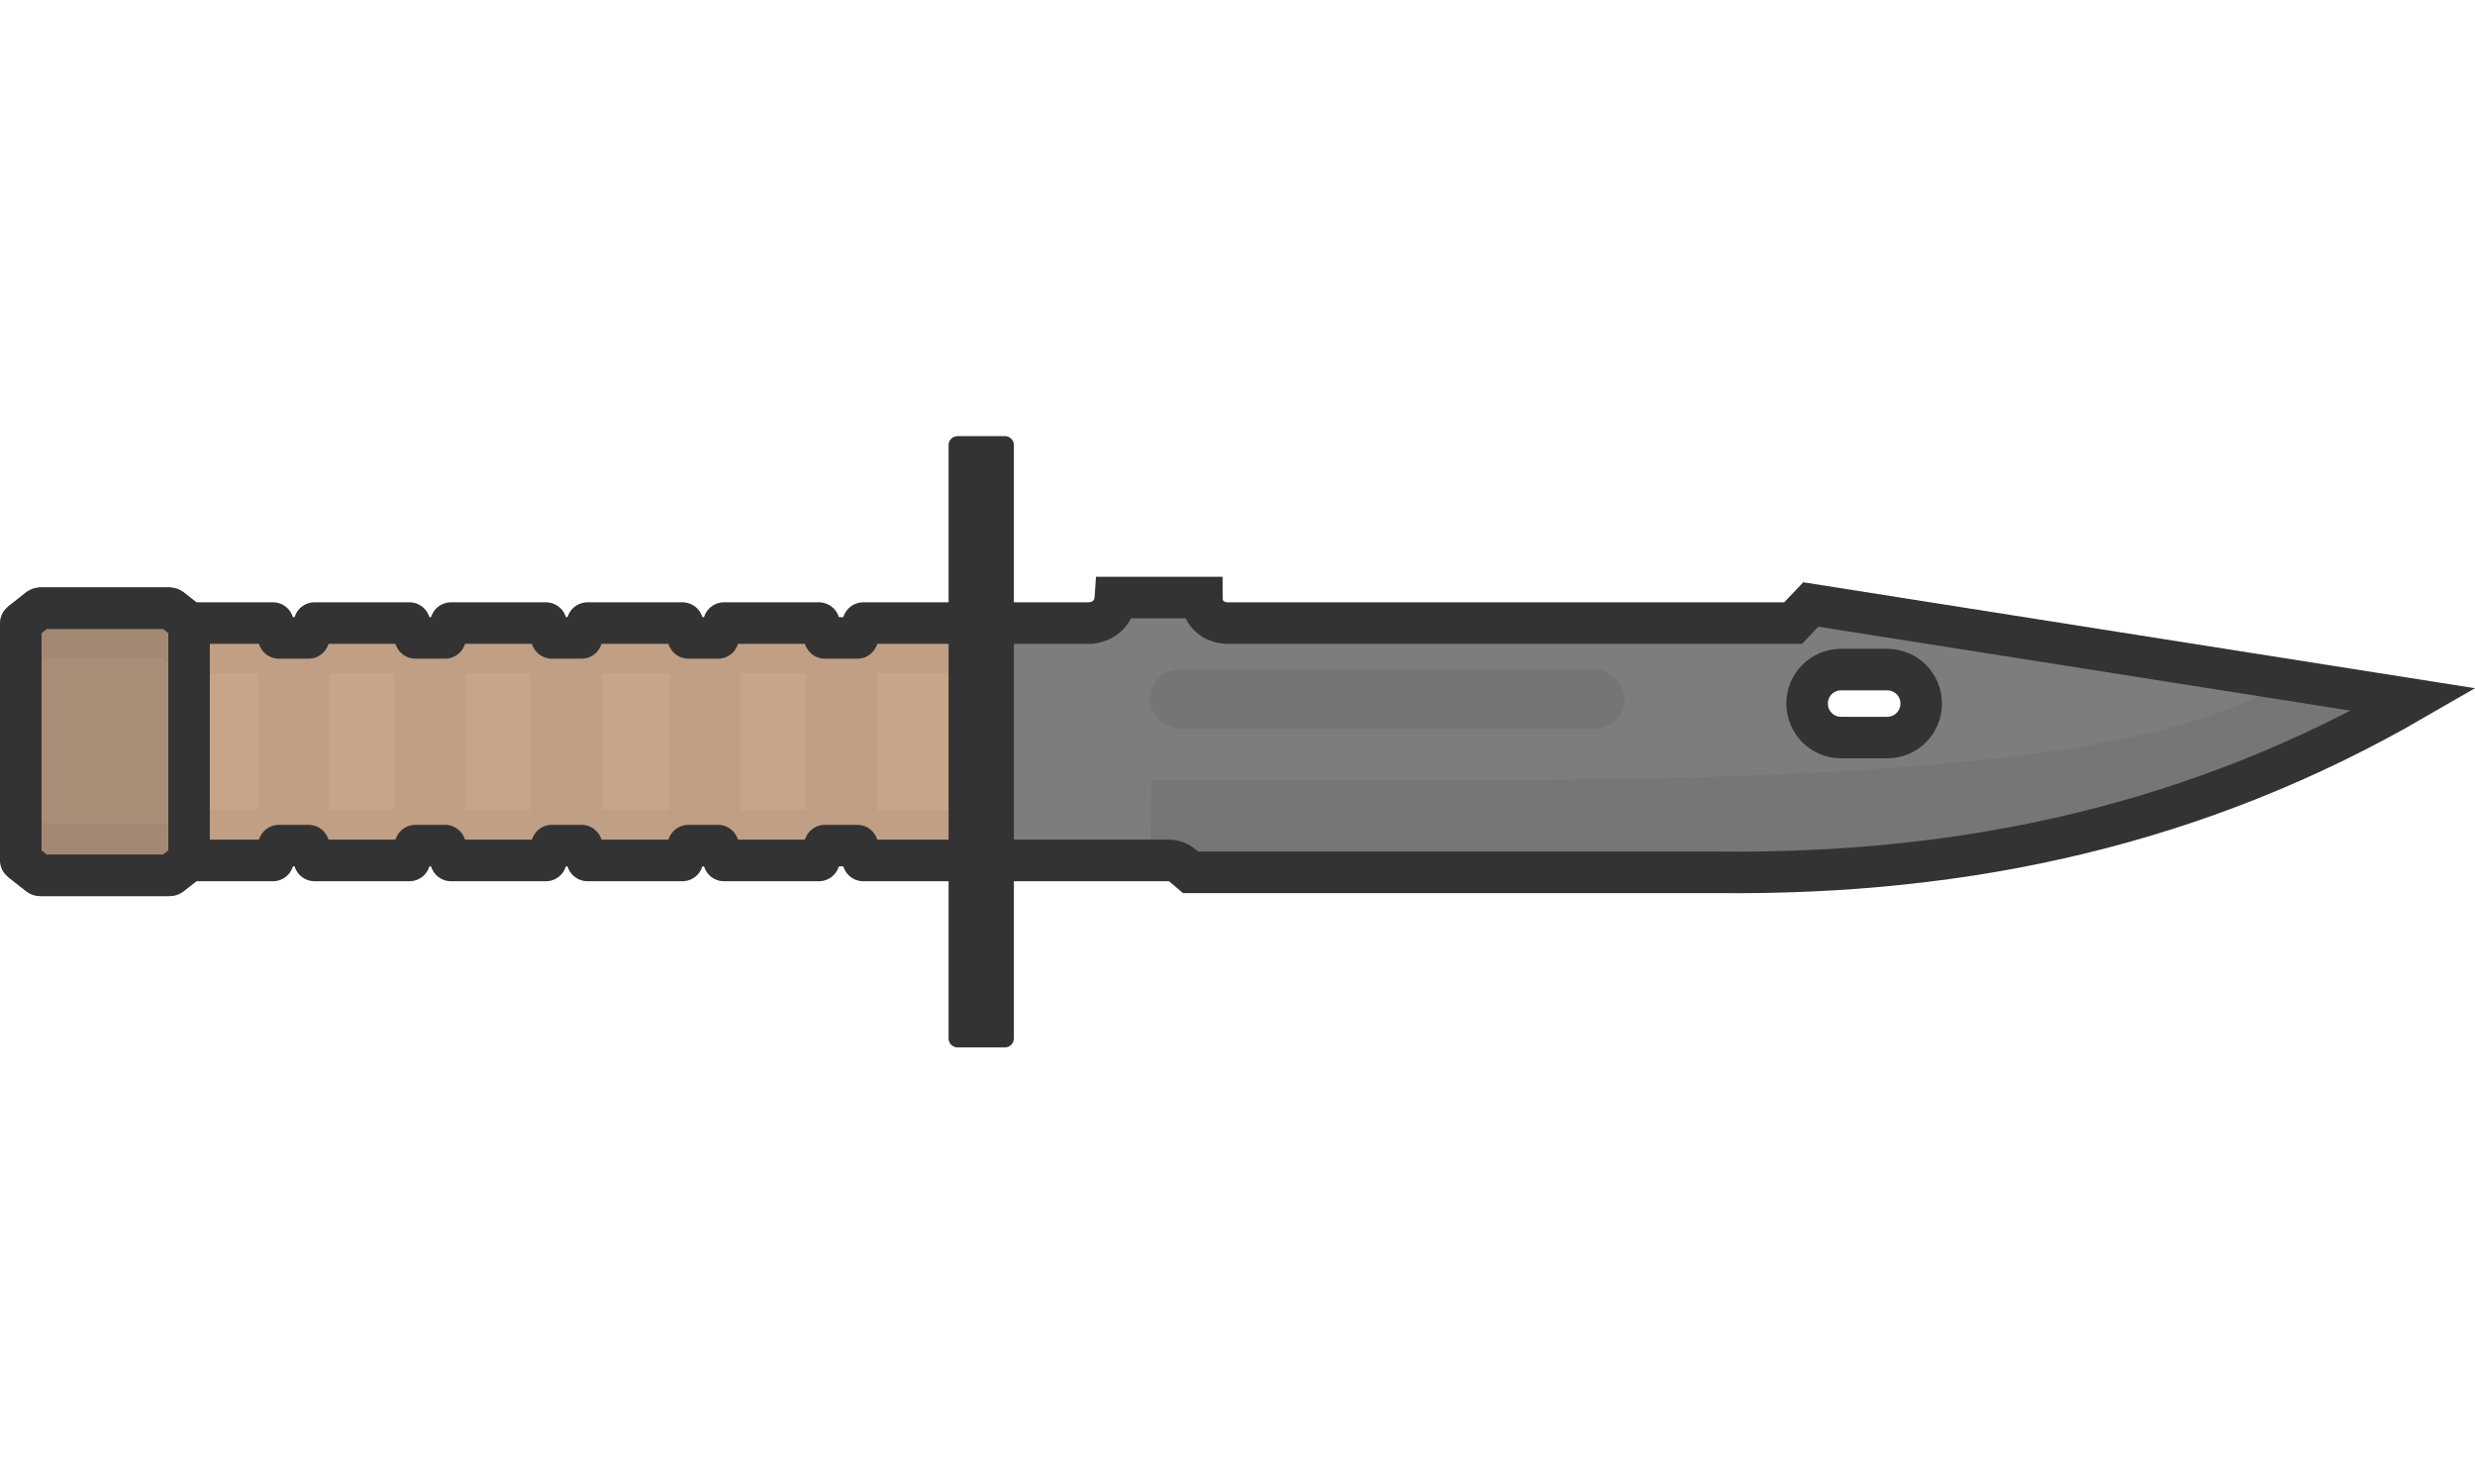 <?xml version="1.0" encoding="UTF-8" standalone="no"?>
<!-- Created with Inkscape (http://www.inkscape.org/) -->

<svg
   width="417.077mm"
   height="250mm"
   viewBox="0 0 417.077 250"
   version="1.1"
   id="svg5"
   inkscape:version="1.3 (0e150ed, 2023-07-21)"
   sodipodi:docname="bayonet_loot.svg"
   xml:space="preserve"
   xmlns:inkscape="http://www.inkscape.org/namespaces/inkscape"
   xmlns:sodipodi="http://sodipodi.sourceforge.net/DTD/sodipodi-0.dtd"
   xmlns="http://www.w3.org/2000/svg"
   xmlns:svg="http://www.w3.org/2000/svg"><sodipodi:namedview
     id="namedview7"
     pagecolor="#ffffff"
     bordercolor="#666666"
     borderopacity="1.0"
     inkscape:pageshadow="2"
     inkscape:pageopacity="0.0"
     inkscape:pagecheckerboard="0"
     inkscape:document-units="mm"
     showgrid="false"
     inkscape:zoom="0.12719384"
     inkscape:cx="683.99537"
     inkscape:cy="1352.2667"
     inkscape:window-width="1312"
     inkscape:window-height="719"
     inkscape:window-x="0"
     inkscape:window-y="25"
     inkscape:window-maximized="0"
     inkscape:current-layer="layer1"
     inkscape:showpageshadow="2"
     inkscape:deskcolor="#d1d1d1" /><defs
     id="defs2" /><g
     inkscape:label="Layer 1"
     inkscape:groupmode="layer"
     id="layer1"><g
       id="g1"
       transform="translate(-18.786,-473.658)"><path
         id="rect1-8"
         style="fill:#c7a588;fill-opacity:1;stroke:#333333;stroke-width:7;stroke-linecap:round;stroke-linejoin:round;stroke-dasharray:none"
         d="m 25.461,576.158 -3.176,2.5 v 40 l 3.176,2.5 v 5.2e-4 h 22.013 v -5.2e-4 l 3.176,-2.5 h 14.136 l 1,-2.5 h 5 l 1,2.5 h 16.001 l 1,-2.5 h 5 l 1,2.5 h 16.001 l 1,-2.5 h 5 l 1,2.5 h 16.001 l 1,-2.5 h 5 l 1,2.5 h 16.001 l 1,-2.5 h 5.471 l 1,2.5 h 18.336 v -40 h -18.336 l -1,2.5 h -5.471 l -1,-2.5 h -16.001 l -1,2.5 h -5 l -1,-2.5 h -16.001 l -1,2.5 h -5 l -1,-2.5 H 94.784 l -1,2.5 h -5 l -1,-2.5 H 71.784 l -1,2.5 h -5 l -1,-2.5 H 50.649 l -3.176,-2.5 z"
         sodipodi:nodetypes="ccccccccccccccccccccccccccccccccccccccccccccccccccccc" /><path
         id="path1-0"
         style="fill:none;fill-opacity:0.051;stroke:#333333;stroke-width:7;stroke-linecap:round;stroke-linejoin:round;stroke-dasharray:none;stroke-opacity:0.05"
         d="m 50.649,578.658 v 5 h 14.136 l 1,2.5 v 25.001 l -1,2.5 H 50.649 v 5 h 14.136 l 1,-2.5 h 5 l 0.999,2.5 H 87.785 l 1,-2.5 h 5 l 0.999,2.5 h 16.001 l 1,-2.5 h 5 l 0.999,2.5 h 16.001 l 1,-2.5 h 5 l 0.999,2.5 h 16.001 l 1,-2.5 h 5.471 l 0.999,2.5 h 18.336 v -5 h -18.336 l -0.999,-2.5 h -0.235 v -25.001 h 0.235 l 0.999,-2.5 h 18.336 v -5 h -18.336 l -0.999,2.5 h -5.471 l -1,-2.5 h -16.001 l -0.999,2.5 h -5 l -1,-2.5 H 117.784 l -0.999,2.5 h -5 l -1,-2.5 H 94.784 l -0.999,2.5 h -5 L 87.785,578.658 H 71.784 l -0.999,2.5 h -5 l -1,-2.5 z m 21.135,5 H 87.785 l 1,2.5 v 25.001 l -1,2.5 H 71.784 l -0.999,-2.5 v -25.001 z m 23,0 h 16.001 l 1,2.5 v 25.001 l -1,2.5 H 94.784 l -0.999,-2.5 v -25.001 z m 23,0 h 16.001 l 1,2.5 h 0.263 v 25.001 h -0.263 l -1,2.5 H 117.784 l -0.999,-2.5 v -25.001 z m 23,0 h 16.001 l 1,2.5 h 0.235 v 25.001 h -0.235 l -1,2.5 h -16.001 l -0.999,-2.5 h 0.263 v -25.001 h -0.263 z" /><path
         style="fill:#a98e77;fill-opacity:1;stroke:#333333;stroke-width:7;stroke-linecap:butt;stroke-linejoin:bevel;stroke-dasharray:none;stroke-opacity:1"
         d="m 50.649,618.659 v -40 l -3.176,-2.5 H 25.461 l -3.176,2.5 v 40 l 3.176,2.5 h 22.013 z"
         id="path3-2" /><g
         id="g4-4"
         transform="translate(-17.072,226.658)"><path
           id="path2-8"
           style="fill:#7d7d7d;fill-opacity:1;stroke:#333333;stroke-width:7;stroke-linecap:butt;stroke-linejoin:miter;stroke-dasharray:none;stroke-opacity:1"
           d="m 223.827,347.7 c -0.158,2.425 -1.742,4.039 -4.203,4.3 h -20.266 l 0.525,40 h 32.94 c 1.631,-0.046 2.449,1.013 3.648,2 h 88.676 c 42.59,0.466 81.412,-8.255 117.48,-29.107 l -101.619,-16.029 -2.983,3.136 h -95.192 c -2.338,10e-4 -4.434,-1.483 -4.444,-4.3 z m 122.284,12.139 h 7.775 c 3.173,0 5.727,2.554 5.727,5.726 0,3.173 -2.554,5.727 -5.727,5.727 h -7.775 c -3.173,0 -5.727,-2.554 -5.727,-5.727 0,-3.173 2.554,-5.726 5.727,-5.726 z"
           sodipodi:nodetypes="cccccccccccccsssssss" /><path
           style="fill:#333333;fill-opacity:0.1;stroke:#000000;stroke-width:0;stroke-linecap:butt;stroke-linejoin:miter;stroke-dasharray:none;stroke-opacity:1"
           d="m 229.916,378.466 -0.286,13.534 6.84,2 118.992,-1.322 43.928,-8.835 37.036,-15.499 -15.083,-7.478 -1.547,1.507 c -30.035,18.969 -126.414,15.779 -189.88,16.094 z"
           id="path4-3"
           sodipodi:nodetypes="ccccccccc" /><rect
           style="fill:#333333;fill-opacity:0.102;stroke:#333333;stroke-width:0;stroke-linecap:round;stroke-linejoin:round;stroke-dasharray:none;stroke-opacity:1"
           id="rect4-9"
           width="80"
           height="10"
           x="229.629"
           y="359.8"
           ry="5" /></g><rect
         style="fill:#333333;fill-opacity:1;stroke:#333333;stroke-width:3;stroke-linecap:round;stroke-linejoin:round;stroke-dasharray:none;stroke-opacity:1"
         id="rect2-0"
         width="8"
         height="100"
         x="180.139"
         y="548.658" /><path
         style="fill:none;fill-opacity:0.05;stroke:#333333;stroke-width:7;stroke-linecap:butt;stroke-linejoin:round;stroke-dasharray:none;stroke-opacity:0.05"
         d="m 22.285,578.659 3.176,-2.5 h 22.013 l 3.176,2.5 m -28.364,0 v 5 l 3.176,-2.5 h 22.013 l 3.176,2.5 v -5"
         id="path5-5"
         sodipodi:nodetypes="cccccccc" /><path
         style="fill:none;fill-opacity:0.05;stroke:#333333;stroke-width:7;stroke-linecap:butt;stroke-linejoin:round;stroke-dasharray:none;stroke-opacity:0.05"
         d="m 22.285,618.658 3.176,2.5 h 22.013 l 3.176,-2.5 m -28.364,0 v -5 l 3.176,2.5 h 22.013 l 3.176,-2.5 v 5"
         id="path5-6-2"
         sodipodi:nodetypes="cccccccc" /></g></g></svg>
